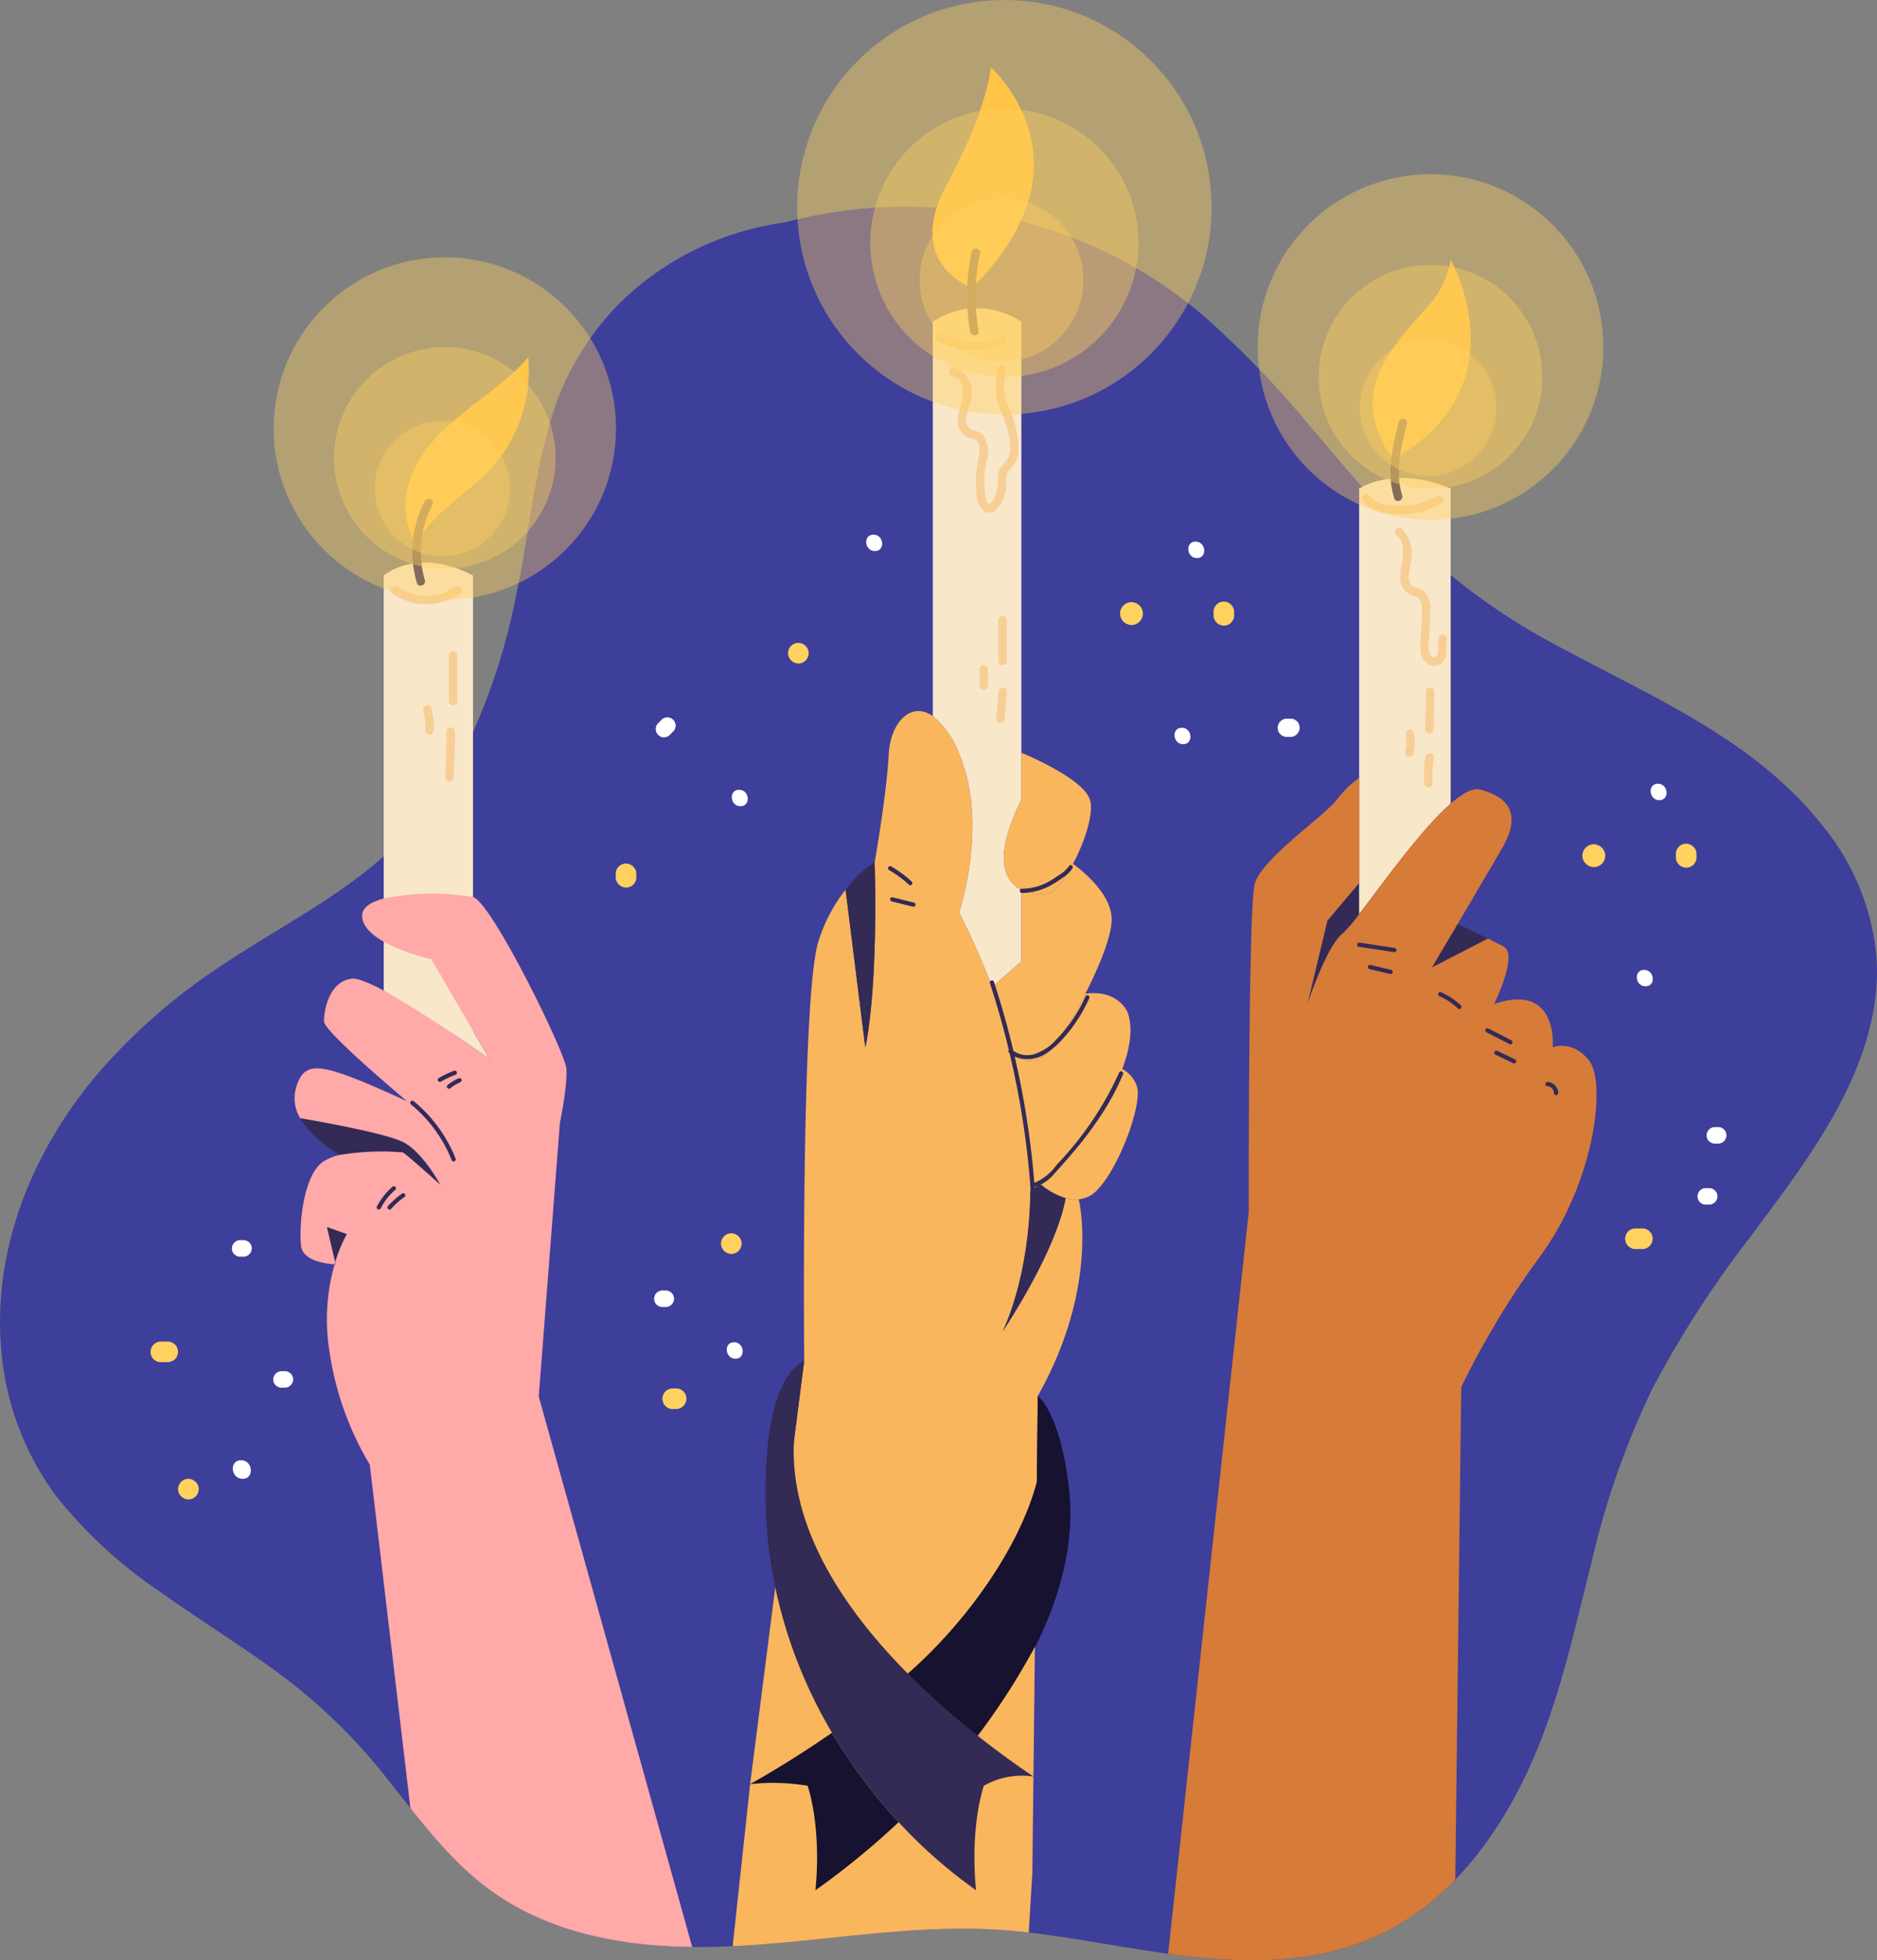 <svg xmlns="http://www.w3.org/2000/svg" xmlns:xlink="http://www.w3.org/1999/xlink" width="240.987" height="251.633" viewBox="0 0 240.987 251.633">
  <rect x="0" y="0" width="240.987" height="251.633" fill="#808080" stroke="none"/>
  <defs>
    <clipPath id="clip-path">
      <path id="Trazado_114246" data-name="Trazado 114246" d="M287.655,158.63c-3.258,6.147-7.518,11.692-11.671,17.259a133.514,133.514,0,0,0-12.321,19.129,105.468,105.468,0,0,0-7.827,22.278c-1.843,7.285-3.458,14.668-6.076,21.737-4.369,11.79-12.088,23.357-24.544,27.5-14.239,4.732-29.428-.553-43.787-1.86-15.768-1.436-31.358,3.34-47.109,1.757-6.711-.666-13.373-2.526-19-6.331-5.664-3.816-9.746-9.41-13.931-14.7A72.911,72.911,0,0,0,87.5,231.78c-5.046-3.73-10.4-7-15.5-10.641a59.659,59.659,0,0,1-13.178-12.1,36.329,36.329,0,0,1-7.1-18.077c-1.474-13.584,3.979-26.745,12.8-36.881a76.684,76.684,0,0,1,15.27-13.232c5.935-3.968,12.289-7.312,17.975-11.648.2-.152.39-.314.585-.472-.569-6.581-1.062-13.172-1.057-19.785.021-12.565,1.935-25.509,8.217-36.578,2.705-4.77,6.321-10.033,11.654-12.066a10.416,10.416,0,0,1,9.4.965,32.364,32.364,0,0,1,4.645-5.691A37.292,37.292,0,0,1,152.169,45.4a58.737,58.737,0,0,1,13.334-1.99,107.325,107.325,0,0,1,4.483-10.516c1.892-3.854,3.94-8.624,8-10.641a7.134,7.134,0,0,1,5.817-.39,8.053,8.053,0,0,1,3.962,4.445c1.924,4.4,1.962,9.367,1.528,14.061-.206,2.234-.5,4.467-.878,6.684.152.054.3.1.455.163a57.988,57.988,0,0,1,16.923,9.968,124.278,124.278,0,0,1,14.12,14.646c.455.537.917,1.074,1.377,1.61.141-.856.287-1.713.444-2.564a69.045,69.045,0,0,1,2.6-10.429c1.821-5.155,5.182-10.955,10.939-12.256a6.356,6.356,0,0,1,6.629,2.184c1.691,2.19,1.924,5.182,2.07,7.844.64,11.93-2.325,23.8-1.968,35.7a95.709,95.709,0,0,0,9.568,5.881c12.077,6.537,25.265,11.985,33.976,23.1a30.777,30.777,0,0,1,6.873,17.048C292.8,146.515,290.7,152.883,287.655,158.63Z" transform="translate(-51.481 -21.413)" fill="none"/>
    </clipPath>
  </defs>
  <g id="Grupo_80555" data-name="Grupo 80555" transform="translate(-51.481 -13.862)">
    <g id="Grupo_80548" data-name="Grupo 80548" transform="translate(51.481 18.445)">
      <g id="Grupo_80547" data-name="Grupo 80547" clip-path="url(#clip-path)">
        <path id="Trazado_114190" data-name="Trazado 114190" d="M287.655,172.848c-3.259,6.145-7.515,11.691-11.668,17.254a133.833,133.833,0,0,0-12.324,19.131,105.445,105.445,0,0,0-7.826,22.281c-1.843,7.285-3.455,14.668-6.076,21.734-4.371,11.788-12.088,23.358-24.545,27.5-14.242,4.734-29.428-.553-43.784-1.86-15.768-1.434-31.357,3.34-47.114,1.757-6.709-.668-13.372-2.528-19-6.329-5.661-3.818-9.744-9.41-13.931-14.7A72.813,72.813,0,0,0,87.5,246c-5.045-3.732-10.4-7-15.5-10.643a59.575,59.575,0,0,1-13.177-12.1,36.291,36.291,0,0,1-7.1-18.077c-1.474-13.585,3.98-26.745,12.8-36.88a76.825,76.825,0,0,1,15.267-13.234c5.937-3.968,12.29-7.308,17.979-11.645a46.446,46.446,0,0,0,13.418-16.188,81.353,81.353,0,0,0,6.531-19.609c1.555-7.239,2.206-14.691,4.238-21.815a35.511,35.511,0,0,1,9.254-16.015,37.286,37.286,0,0,1,20.957-10.176,60.307,60.307,0,0,1,36.7,1.814A58.087,58.087,0,0,1,205.8,71.4a124.7,124.7,0,0,1,14.115,14.645c4.486,5.241,8.886,10.579,13.873,15.359a81.091,81.091,0,0,0,17.789,12.612c12.077,6.536,25.265,11.984,33.978,23.1a30.773,30.773,0,0,1,6.87,17.047C292.8,160.731,290.7,167.1,287.655,172.848Z" transform="translate(-51.482 -35.629)" fill="#3e3e9b"/>
        <g id="Grupo_80544" data-name="Grupo 80544" transform="translate(37.804 41.263)">
          <path id="Trazado_114191" data-name="Trazado 114191" d="M145.318,96.04c2.667-2.092,5.486-4.06,7.681-6.645l.027.021a18.747,18.747,0,0,1-4.884,14.375c-3.068,3.29-7.415,5.573-9.459,9.535-1.973-2.765-1.761-6.672-.243-9.719C139.968,100.529,142.614,98.165,145.318,96.04Z" transform="translate(-122.997 -89.395)" fill="#ffbd39"/>
          <path id="Trazado_114192" data-name="Trazado 114192" d="M120.624,273.347l2.569.9a17.458,17.458,0,0,0-1.5,3.637Z" transform="translate(-116.461 -161.695)" fill="#332a56"/>
          <path id="Trazado_114193" data-name="Trazado 114193" d="M128.126,254.737a32,32,0,0,0-8.054.325,14.921,14.921,0,0,1-5.1-4.722c2.575.439,11.166,1.962,13.308,3.117,2.52,1.355,4.672,5.421,4.672,5.421S128.355,254.737,128.126,254.737Z" transform="translate(-114.239 -152.653)" fill="#332a56"/>
          <path id="Trazado_114194" data-name="Trazado 114194" d="M146.221,196.568c-.114-.081-1.827-1.318-4.163-2.916a.114.114,0,0,1-.033-.022c-3.268-1.865-8.9-5.551-9.345-5.843-.011-.005-.016-.011-.027-.016V134.493s4.271-3.73,11.464,0v58.46Z" transform="translate(-121.189 -106.468)" fill="#f9e7ca"/>
          <path id="Trazado_114195" data-name="Trazado 114195" d="M128.227,229.512v-.005s-10.673-8.922-10.673-10.255.607-5.1,3.545-5.475c.754-.1,2.277.531,4.131,1.517a154.562,154.562,0,0,1,13.573,8.8l-7.459-12.809a25.833,25.833,0,0,1-6.114-2.255c-1.5-.856-2.705-1.94-2.776-3.247-.059-1.128,1.09-1.854,2.776-2.3a31.3,31.3,0,0,1,11.464-.184c2.374.64,11.79,19.856,11.979,21.98s-.829,7.025-.829,7.025l-2.71,35.109L166.963,345.7h-35.3l-8.224-69.544a39.383,39.383,0,0,1-5.2-14.69,25.6,25.6,0,0,1,.683-11.025c.087.005.136.005.136.005l-.06-.26a17.457,17.457,0,0,1,1.5-3.637l-2.569-.9L119,250.185c-.027.081-.049.168-.076.255-.7-.038-4.033-.325-4.3-2.309-.3-2.223.152-8.965,2.792-10.852a6.143,6.143,0,0,1,2.19-.878,32,32,0,0,1,8.054-.325c.228,0,4.825,4.141,4.825,4.141s-2.152-4.065-4.672-5.421c-2.141-1.154-10.733-2.677-13.308-3.117a4.85,4.85,0,0,1-.558-3.816c.84-3.014,2.374-3.241,7.16-1.431C122.915,227.122,125.593,228.3,128.227,229.512Z" transform="translate(-113.765 -133.992)" fill="#ffa9a9"/>
          <path id="Trazado_114196" data-name="Trazado 114196" d="M144.087,254.091a18.241,18.241,0,0,0-5.386-7.386c-.27-.222-.619.194-.348.415a17.677,17.677,0,0,1,5.227,7.159A.271.271,0,0,0,144.087,254.091Z" transform="translate(-123.391 -151.199)" fill="#332a56"/>
          <path id="Trazado_114197" data-name="Trazado 114197" d="M133.58,264.836a.273.273,0,0,0-.378-.065,8.746,8.746,0,0,0-2.019,2.563c-.161.31.33.541.49.232a8.046,8.046,0,0,1,1.842-2.353A.278.278,0,0,0,133.58,264.836Z" transform="translate(-120.599 -158.304)" fill="#332a56"/>
          <path id="Trazado_114198" data-name="Trazado 114198" d="M135.682,266.328a.275.275,0,0,0-.378-.065,10.52,10.52,0,0,0-1.806,1.606.271.271,0,0,0,.415.348,9.752,9.752,0,0,1,1.7-1.512A.275.275,0,0,0,135.682,266.328Z" transform="translate(-121.496 -158.892)" fill="#332a56"/>
          <path id="Trazado_114199" data-name="Trazado 114199" d="M146.183,240.295a12.3,12.3,0,0,0-1.982.944.274.274,0,0,0-.064.378.277.277,0,0,0,.378.064,11.5,11.5,0,0,1,1.859-.879A.271.271,0,0,0,146.183,240.295Z" transform="translate(-125.683 -148.697)" fill="#332a56"/>
          <path id="Trazado_114200" data-name="Trazado 114200" d="M147.878,242.041a.274.274,0,0,0-.348-.16,6.15,6.15,0,0,0-1.42.86.271.271,0,0,0,.313.442,5.9,5.9,0,0,1,.64-.454c.055-.034.11-.066.166-.1l.085-.047.041-.022,0,0c.119-.059.238-.118.36-.171A.276.276,0,0,0,147.878,242.041Z" transform="translate(-126.433 -149.32)" fill="#332a56"/>
          <path id="Trazado_114201" data-name="Trazado 114201" d="M140.321,119.638a14,14,0,0,0-1.03,10.513c.2.668,1.215.289,1.017-.378a12.883,12.883,0,0,1,.994-9.672C141.63,119.483,140.648,119.023,140.321,119.638Z" transform="translate(-123.57 -101.167)" fill="#332a56"/>
          <path id="Trazado_114202" data-name="Trazado 114202" d="M146.917,151.553a.553.553,0,0,0-.493.587v5.877a.546.546,0,0,0,.588.492.553.553,0,0,0,.492-.587v-5.877A.546.546,0,0,0,146.917,151.553Z" transform="translate(-126.601 -113.825)" fill="#f7ce94"/>
          <path id="Trazado_114203" data-name="Trazado 114203" d="M146.316,167.69a.553.553,0,0,0-.493.587q.013,2.868-.181,5.73a.559.559,0,0,0,.435.631.546.546,0,0,0,.631-.435q.206-3.005.194-6.02A.546.546,0,0,0,146.316,167.69Z" transform="translate(-126.293 -120.167)" fill="#f7ce94"/>
          <path id="Trazado_114204" data-name="Trazado 114204" d="M142.043,163.318a.544.544,0,0,0-.7-.319.56.56,0,0,0-.319.7l.009.038.011.051c.011.052.022.1.032.155.022.112.042.225.061.337q.054.325.088.652a11.111,11.111,0,0,1,.056,1.341.544.544,0,0,0,.588.493.556.556,0,0,0,.492-.587A11.648,11.648,0,0,0,142.043,163.318Z" transform="translate(-124.471 -118.311)" fill="#f7ce94"/>
          <path id="Trazado_114205" data-name="Trazado 114205" d="M142.374,137.887a6.413,6.413,0,0,1-7.341.025c-.563-.406-1.264.422-.7.83a7.523,7.523,0,0,0,8.664.03A.542.542,0,0,0,142.374,137.887Z" transform="translate(-121.768 -108.413)" fill="#f7ce94"/>
        </g>
        <g id="Grupo_80545" data-name="Grupo 80545" transform="translate(93.234 4.034)">
          <path id="Trazado_114206" data-name="Trazado 114206" d="M245.092,252.162l-.135,11.773-.233,20.511-.217,19.134-.109,9.768-1.036,17.171H205.088l3.074-28.538,5.627-44.032v-.016l1.317-10.293s-.45-46.552,1.811-53.788a20.723,20.723,0,0,1,3.5-6.683l2.532,20.235s1.653-6.689,1.2-23.764c0,0,1.507-8.4,1.811-13.9.211-3.946,2.8-6.84,5.654-4.856a11.083,11.083,0,0,1,3.382,4.856c3.843,8.966,0,20.344,0,20.344a94.726,94.726,0,0,1,4.228,9.583,80.614,80.614,0,0,1,2.726,8.6,67.3,67.3,0,0,1,2.2,17.552c-.141,11.053-3.323,17.552-3.55,18.029.4-.6,6.824-10.25,8.076-17.1a4.627,4.627,0,0,0,1.686.163l.011.092S253.077,238,245.092,252.162Z" transform="translate(-205.088 -81.583)" fill="#f9b65d"/>
          <path id="Trazado_114207" data-name="Trazado 114207" d="M256.207,28.059s13.893,12.283-2.434,28.334c0,0-8.716-3.09-3.29-13.113S256.207,28.059,256.207,28.059Z" transform="translate(-222.231 -28.059)" fill="#ffbd39"/>
          <path id="Trazado_114208" data-name="Trazado 114208" d="M234.071,196.2c.45,17.075-1.2,23.764-1.2,23.764l-2.532-20.235A15.56,15.56,0,0,1,234.071,196.2Z" transform="translate(-215.011 -94.146)" fill="#332a56"/>
          <path id="Trazado_114209" data-name="Trazado 114209" d="M268.523,264.389a8.914,8.914,0,0,0,3.128,1.707c-1.273,6.96-7.887,16.815-8.093,17.124.108-.222,3.42-6.76,3.566-18.05a7.919,7.919,0,0,0,1.122-.808Z" transform="translate(-228.069 -120.935)" fill="#332a56"/>
          <path id="Trazado_114210" data-name="Trazado 114210" d="M260.516,339.9c-.223.444-.461.9-.716,1.377a87.538,87.538,0,0,1-7.372,11.464,99.432,99.432,0,0,1-8.982-7.979c7.264-6.337,14.294-15.953,16.6-24.637l.124-11.025s2.732,1.837,3.957,11.378C264.966,327.016,263.431,333.618,260.516,339.9Z" transform="translate(-220.164 -138.517)" fill="#161230"/>
          <path id="Trazado_114211" data-name="Trazado 114211" d="M271.106,359.839c-.228.5-.466.992-.716,1.485v-.108C270.645,360.739,270.883,360.283,271.106,359.839Z" transform="translate(-230.754 -158.461)" fill="#161230"/>
          <path id="Trazado_114212" data-name="Trazado 114212" d="M218.533,400.527s.9-7.236-.987-13.41a26.8,26.8,0,0,0-7.393-.211h0c2.569-1.453,6.342-3.7,10.51-6.6a66.949,66.949,0,0,0,8.559,11.481A99.876,99.876,0,0,1,218.533,400.527Z" transform="translate(-207.079 -166.506)" fill="#161230"/>
          <path id="Trazado_114213" data-name="Trazado 114213" d="M247.8,355.013h0a9.907,9.907,0,0,0-6.374,1.187c-1.886,6.174-.987,13.41-.987,13.41a62.814,62.814,0,0,1-9.941-8.738,66.95,66.95,0,0,1-8.559-11.481,61.562,61.562,0,0,1-7.285-18.663,60.078,60.078,0,0,1-.954-18.3c.954-9.573,4.672-10.776,4.672-10.776l-1.317,10.293v.016c-.58,11.291,6.613,21.78,14.646,29.873a99.43,99.43,0,0,0,8.982,7.979C243.365,351.929,245.831,353.685,247.8,355.013Z" transform="translate(-208.353 -135.59)" fill="#332a56"/>
          <path id="Trazado_114214" data-name="Trazado 114214" d="M260.159,153.683v9.2l-3.756,3.285H256.4a94.728,94.728,0,0,0-4.228-9.583s3.843-11.378,0-20.344a11.083,11.083,0,0,0-3.382-4.856v-50.6a10.161,10.161,0,0,1,11.372,0v61.328C256.441,149.651,257.991,152.61,260.159,153.683Z" transform="translate(-222.263 -48.086)" fill="#f9e7ca"/>
          <path id="Trazado_114215" data-name="Trazado 114215" d="M272.7,187.319c-1.106,2.071-2.39,3.708-3.323,3.827a6.1,6.1,0,0,1-3.312-.5c-2.168-1.073-3.718-4.033,0-11.568v-6.028s7.637,3.09,8.754,5.876C275.48,180.56,274.271,184.381,272.7,187.319Z" transform="translate(-228.174 -85.045)" fill="#f9b65d"/>
          <path id="Trazado_114216" data-name="Trazado 114216" d="M278.644,255.57a3.64,3.64,0,0,1-2.271,1.089,4.626,4.626,0,0,1-1.686-.163,8.914,8.914,0,0,1-3.128-1.707l-.276-.027a39.132,39.132,0,0,0,7.361-8.635,30.739,30.739,0,0,0,3.312-6.19,3.865,3.865,0,0,1,1.811,2.044C284.747,244.019,281.582,252.681,278.644,255.57Z" transform="translate(-231.105 -111.335)" fill="#f9b65d"/>
          <path id="Trazado_114217" data-name="Trazado 114217" d="M279.807,233.631a30.739,30.739,0,0,1-3.312,6.19,39.131,39.131,0,0,1-7.361,8.635,7.918,7.918,0,0,1-1.122.808,67.3,67.3,0,0,0-2.2-17.552s2.467,2.309,4.955-.7a44.464,44.464,0,0,0,4.3-7.041c4.114-.558,5.339,2.217,5.339,2.217S281.759,228.53,279.807,233.631Z" transform="translate(-228.957 -105.029)" fill="#f9b65d"/>
          <path id="Trazado_114218" data-name="Trazado 114218" d="M276.687,203.689c0,2.1-1.561,5.974-3.377,9.535a44.463,44.463,0,0,1-4.3,7.041c-2.488,3.014-4.955.7-4.955.7a80.617,80.617,0,0,0-2.726-8.6h.005l3.757-3.285v-9.2a6.1,6.1,0,0,0,3.312.5c.932-.119,2.217-1.756,3.323-3.827C272.849,197.385,276.687,200.41,276.687,203.689Z" transform="translate(-227.191 -94.287)" fill="#f9b65d"/>
          <path id="Trazado_114219" data-name="Trazado 114219" d="M277.462,233.022a42.427,42.427,0,0,1-8.044,11.865,6.59,6.59,0,0,1-2.85,2.3,111.96,111.96,0,0,0-2.519-16.208,4.275,4.275,0,0,0,3.991-.383,9.972,9.972,0,0,0,2.135-1.848,19.173,19.173,0,0,0,1.837-2.342,19.87,19.87,0,0,0,1.61-2.923c.142-.319-.348-.551-.49-.232a18.879,18.879,0,0,1-3.846,5.645,6.329,6.329,0,0,1-2.743,1.771,3.129,3.129,0,0,1-2.665-.433c-.222-.932-.453-1.862-.7-2.788q-.816-3.066-1.805-6.082c-.109-.331-.617-.143-.509.189q1.391,4.246,2.433,8.593a.261.261,0,0,0,.038.353c.018.016.037.029.055.045a111,111,0,0,1,2.273,12.913q.362,3.153.543,6.322a.271.271,0,0,0,.54-.047c-.038-.666-.09-1.33-.141-2a5.432,5.432,0,0,0,2.567-1.775q1.278-1.382,2.488-2.827a45.663,45.663,0,0,0,4.391-6.092,30.035,30.035,0,0,0,1.9-3.788C278.085,232.932,277.6,232.7,277.462,233.022Z" transform="translate(-227.004 -103.967)" fill="#332a56"/>
          <path id="Trazado_114220" data-name="Trazado 114220" d="M273.528,196.913a4.212,4.212,0,0,1-1.235,1.142c-.464.318-.931.638-1.425.909a7.331,7.331,0,0,1-3.429.884c-.349,0-.3.544.047.54a7.84,7.84,0,0,0,3.6-.927,17,17,0,0,0,1.567-.993,4.487,4.487,0,0,0,1.294-1.206C274.131,196.972,273.717,196.62,273.528,196.913Z" transform="translate(-229.5 -94.382)" fill="#332a56"/>
          <path id="Trazado_114221" data-name="Trazado 114221" d="M242.357,199.011a14.758,14.758,0,0,0-2.64-1.944.271.271,0,1,0-.232.49,14.2,14.2,0,0,1,2.523,1.869C242.265,199.664,242.612,199.247,242.357,199.011Z" transform="translate(-218.546 -94.474)" fill="#332a56"/>
          <path id="Trazado_114222" data-name="Trazado 114222" d="M242.8,204.3l-2.713-.676a.273.273,0,0,0-.316.217.276.276,0,0,0,.218.316l2.713.676a.271.271,0,0,0,.1-.534Z" transform="translate(-218.719 -97.061)" fill="#332a56"/>
          <path id="Trazado_114223" data-name="Trazado 114223" d="M256.64,66.866a26.925,26.925,0,0,0-.2,10.233c.119.682,1.2.594,1.08-.095a26.084,26.084,0,0,1,.182-9.943C257.852,66.379,256.785,66.185,256.64,66.866Z" transform="translate(-225.116 -43.145)" fill="#332a56"/>
          <path id="Trazado_114224" data-name="Trazado 114224" d="M263.152,144.1a.553.553,0,0,0-.492.587v5.275a.545.545,0,0,0,.587.492.553.553,0,0,0,.493-.587V144.6A.546.546,0,0,0,263.152,144.1Z" transform="translate(-227.716 -73.669)" fill="#f7ce94"/>
          <path id="Trazado_114225" data-name="Trazado 114225" d="M263.154,159.262a.549.549,0,0,0-.631.436q-.152,1.733-.3,3.465a.554.554,0,0,0,.435.631.549.549,0,0,0,.631-.435q.151-1.733.3-3.466A.556.556,0,0,0,263.154,159.262Z" transform="translate(-227.542 -79.625)" fill="#f7ce94"/>
          <path id="Trazado_114226" data-name="Trazado 114226" d="M259.18,154.531a.556.556,0,0,0-.493.587v2.11a.544.544,0,0,0,.588.493.556.556,0,0,0,.493-.588v-2.109A.544.544,0,0,0,259.18,154.531Z" transform="translate(-226.154 -77.766)" fill="#f7ce94"/>
          <path id="Trazado_114227" data-name="Trazado 114227" d="M257.672,84.681a8.554,8.554,0,0,1-7.759-.484c-.6-.356-1.06.628-.464.98a9.582,9.582,0,0,0,8.6.52C258.686,85.419,258.314,84.4,257.672,84.681Z" transform="translate(-222.414 -50.093)" fill="#f7ce94"/>
          <path id="Trazado_114228" data-name="Trazado 114228" d="M260.12,97.013a8.664,8.664,0,0,1-.821-2.594,10.59,10.59,0,0,1,.272-2.751.543.543,0,0,0-1.067-.2,9.218,9.218,0,0,0-.111,4.051c.376,1.425,1.129,2.7,1.43,4.156.251,1.215.524,2.773-.325,3.816a4.06,4.06,0,0,0-.862,1.215,7.953,7.953,0,0,0-.138,1.882,4.4,4.4,0,0,1-.56,1.752c-.144.251-.4.734-.705.444a1.747,1.747,0,0,1-.316-.939,12.951,12.951,0,0,1,.132-4.454,3.817,3.817,0,0,0-.342-3.21,2.038,2.038,0,0,0-1.212-.727,1.19,1.19,0,0,1-1.067-1.235,7.041,7.041,0,0,1,.507-2.161,4.981,4.981,0,0,0,.181-2.11,2.961,2.961,0,0,0-2.25-2.532c-.683-.151-.876.917-.2,1.066,1.656.365,1.509,2.359,1.13,3.6-.353,1.158-.775,2.416-.039,3.528a1.934,1.934,0,0,0,1.075.812c.352.1.7.084.97.37a1.493,1.493,0,0,1,.356.95,10.761,10.761,0,0,1-.313,2.2,14.207,14.207,0,0,0-.147,2.326c.019,1.082.009,2.71.954,3.467,1.006.805,1.933-.279,2.365-1.132a5.32,5.32,0,0,0,.528-1.715c.087-.688-.129-1.531.266-2.132a10.671,10.671,0,0,0,.971-1.28,4.3,4.3,0,0,0,.353-1.8A12.3,12.3,0,0,0,260.12,97.013Z" transform="translate(-223.624 -52.815)" fill="#f7ce94"/>
        </g>
        <g id="Grupo_80546" data-name="Grupo 80546" transform="translate(149.11 28.752)">
          <path id="Trazado_114229" data-name="Trazado 114229" d="M351.862,68.783s9.269,16.272-7.383,25.612c0,0-4.977-5.8-1.209-12.354S350.8,74.811,351.862,68.783Z" transform="translate(-314.72 -68.783)" fill="#ffbd39"/>
          <path id="Trazado_114230" data-name="Trazado 114230" d="M334.684,200.607v4a17.923,17.923,0,0,1-2.114,2.482c-2.044,1.6-4.369,8.6-4.515,9.03l2.558-10.684Z" transform="translate(-309.294 -120.595)" fill="#332a56"/>
          <path id="Trazado_114231" data-name="Trazado 114231" d="M361.563,211.137l-7.2,3.718s1.491-2.521,3.312-5.594C358.63,209.716,360.191,210.464,361.563,211.137Z" transform="translate(-319.635 -123.996)" fill="#332a56"/>
          <path id="Trazado_114232" data-name="Trazado 114232" d="M338.977,153.435V116.3s4.591-3.085,11.751,0v40.437c-3.827,3.339-8.819,10.369-11.751,14.191V153.435Z" transform="translate(-313.587 -86.92)" fill="#f9e7ca"/>
          <path id="Trazado_114233" data-name="Trazado 114233" d="M335.187,197.12c-1.822,3.073-3.312,5.594-3.312,5.594l7.2-3.718c.77.379,1.485.737,1.994,1.008,1.957,1.03-1.208,7.393-1.208,7.393,8.288-2.851,7.534,5.562,7.534,5.562s2.488-1.052,4.672,1.707.792,15.324-6.179,24.967a107.82,107.82,0,0,0-10.245,16.939l-.976,80.707H297.146l11.22-103.218s-.07-38.806.753-42.042,8.971-8.743,10.548-10.852a13.887,13.887,0,0,1,2.868-2.8v13.5l-4.071,4.824-2.558,10.684c.146-.433,2.472-7.426,4.515-9.03a17.921,17.921,0,0,0,2.114-2.482c2.932-3.821,7.924-10.852,11.751-14.191,1.5-1.3,2.824-2.044,3.767-1.8,4.141,1.068,5.122,3.556,2.862,7.475C339.719,189.428,337.241,193.628,335.187,197.12Z" transform="translate(-297.146 -111.855)" fill="#d67b38"/>
          <path id="Trazado_114234" data-name="Trazado 114234" d="M343.388,213.895l-4.519-.686c-.345-.052-.443.481-.1.534l4.519.685C343.635,214.48,343.733,213.947,343.388,213.895Z" transform="translate(-313.421 -125.546)" fill="#332a56"/>
          <path id="Trazado_114235" data-name="Trazado 114235" d="M343.813,218.557l-2.671-.628c-.341-.079-.436.454-.1.534l2.671.628C344.056,219.17,344.152,218.637,343.813,218.557Z" transform="translate(-314.317 -127.4)" fill="#332a56"/>
          <path id="Trazado_114236" data-name="Trazado 114236" d="M369.009,232.862l-2.971-1.519c-.311-.159-.542.332-.231.49l2.97,1.519C369.088,233.511,369.319,233.02,369.009,232.862Z" transform="translate(-324.074 -132.663)" fill="#332a56"/>
          <path id="Trazado_114237" data-name="Trazado 114237" d="M370.227,237.182l-2.276-1.1a.271.271,0,0,0-.232.49l2.276,1.1A.271.271,0,0,0,370.227,237.182Z" transform="translate(-324.825 -134.527)" fill="#332a56"/>
          <path id="Trazado_114238" data-name="Trazado 114238" d="M358.593,225.374a8.863,8.863,0,0,0-2.521-1.666c-.319-.14-.552.35-.231.49a8.4,8.4,0,0,1,2.4,1.591C358.5,226.03,358.846,225.613,358.593,225.374Z" transform="translate(-320.155 -129.665)" fill="#332a56"/>
          <path id="Trazado_114239" data-name="Trazado 114239" d="M378.7,242.693a.3.3,0,0,0-.206.046.279.279,0,0,0-.11.172c-.018.13.066.308.217.316a1.045,1.045,0,0,1,.209.031l.034.009.015.005c.033.013.065.026.1.042s.058.03.086.046l.005,0,.044.032a1.413,1.413,0,0,1,.15.132l.036.044c.021.025.039.052.058.079s.033.054.049.081l.006.012.02.044c.012.03.024.061.034.091s.011.036.016.055v0a1.25,1.25,0,0,1,.019.208.272.272,0,0,0,.294.246.278.278,0,0,0,.246-.294A1.458,1.458,0,0,0,378.7,242.693Z" transform="translate(-329.073 -137.136)" fill="#332a56"/>
          <path id="Trazado_114240" data-name="Trazado 114240" d="M346.654,102.86c-.815,3.187-1.59,6.547-.568,9.781.21.665,1.226.287,1.016-.378-.955-3.028-.143-6.232.618-9.207C347.893,102.379,346.826,102.188,346.654,102.86Z" transform="translate(-316.189 -82.012)" fill="#332a56"/>
          <path id="Trazado_114241" data-name="Trazado 114241" d="M353.547,159.252a.555.555,0,0,0-.493.588q-.054,2.41-.108,4.819a.545.545,0,0,0,.587.493.555.555,0,0,0,.493-.588q.055-2.409.108-4.819A.545.545,0,0,0,353.547,159.252Z" transform="translate(-319.077 -104.34)" fill="#f7ce94"/>
          <path id="Trazado_114242" data-name="Trazado 114242" d="M353.962,173.8a.542.542,0,0,0-1.066-.2,16.112,16.112,0,0,0-.173,3.457.547.547,0,0,0,.587.493.553.553,0,0,0,.493-.587A14.3,14.3,0,0,1,353.962,173.8Z" transform="translate(-318.979 -109.807)" fill="#f7ce94"/>
          <path id="Trazado_114243" data-name="Trazado 114243" d="M349.842,168.669a.593.593,0,0,0-.192-.368.554.554,0,0,0-.4-.124.548.548,0,0,0-.493.587,5.4,5.4,0,0,1,.109,1.185c0,.029,0,.194,0,.057a1.121,1.121,0,0,1-.01.135c-.008.1-.019.194-.032.291a5.382,5.382,0,0,1-.118.6.546.546,0,0,0,.436.631.556.556,0,0,0,.631-.436A5.785,5.785,0,0,0,349.842,168.669Z" transform="translate(-317.408 -107.847)" fill="#f7ce94"/>
          <path id="Trazado_114244" data-name="Trazado 114244" d="M349.171,118.595a9.323,9.323,0,0,1-4.543,1.257c-1.321.022-3.264-.138-4.082-1.337-.393-.577-1.278.049-.885.626,1,1.472,3.1,1.766,4.745,1.791a10.4,10.4,0,0,0,5.391-1.452C350.4,119.128,349.771,118.245,349.171,118.595Z" transform="translate(-313.817 -88.239)" fill="#f7ce94"/>
          <path id="Trazado_114245" data-name="Trazado 114245" d="M353.2,139.834a.542.542,0,0,0-1.066-.2c-.078.465.231,2.762-.69,2.435s-.507-2.387-.473-3.112c.047-1.024.153-2.064.123-3.089a3.394,3.394,0,0,0-.568-1.972,1.846,1.846,0,0,0-.784-.593c-.441-.177-.879-.133-1.171-.56-.558-.813-.073-2,.04-2.879a4.634,4.634,0,0,0-1.185-4.269c-.527-.458-1.224.373-.7.83,1.761,1.529.294,3.914.54,5.8a2.257,2.257,0,0,0,1.463,1.936c.521.167.888.16,1.114.733a3.619,3.619,0,0,1,.169,1.337c-.008,1.2-.105,2.4-.16,3.591-.047,1.015-.161,2.215.7,2.952a1.5,1.5,0,0,0,2.175-.117C353.409,141.832,353.043,140.786,353.2,139.834Z" transform="translate(-316.561 -91.061)" fill="#f7ce94"/>
        </g>
      </g>
    </g>
    <g id="Grupo_80554" data-name="Grupo 80554" transform="translate(70.8 13.863)">
      <g id="Grupo_80549" data-name="Grupo 80549" transform="translate(0 68.626)">
        <path id="Trazado_114247" data-name="Trazado 114247" d="M184.207,197.188a1.364,1.364,0,0,0-1.279-.706l-.347.078a1.328,1.328,0,0,0-.554.391l-.183.285a1.318,1.318,0,0,0-.123.683v.442a1.364,1.364,0,0,0,1.437,1.206l.347-.078a1.33,1.33,0,0,0,.554-.391l.183-.286a1.321,1.321,0,0,0,.122-.683v-.442A1,1,0,0,0,184.207,197.188Z" transform="translate(-121.988 -154.262)" fill="#ffd15f"/>
        <path id="Trazado_114248" data-name="Trazado 114248" d="M219.384,149.824a1.336,1.336,0,0,0-1.206,1.437,1.354,1.354,0,0,0,1.437,1.206,1.336,1.336,0,0,0,1.205-1.437A1.353,1.353,0,0,0,219.384,149.824Z" transform="translate(-136.317 -135.927)" fill="#ffd15f"/>
        <path id="Trazado_114249" data-name="Trazado 114249" d="M90.362,326.613a1.336,1.336,0,0,0-1.205,1.437,1.353,1.353,0,0,0,1.437,1.206,1.337,1.337,0,0,0,1.206-1.437A1.354,1.354,0,0,0,90.362,326.613Z" transform="translate(-85.607 -205.412)" fill="#ffd15f"/>
        <path id="Trazado_114250" data-name="Trazado 114250" d="M192.607,166.133a.792.792,0,0,0-.248-.321l-.228-.147a1.06,1.06,0,0,0-.546-.1l-.278.063a1.059,1.059,0,0,0-.442.313l-.443.442a1.092,1.092,0,0,0,.131,1.5l.228.146a1.054,1.054,0,0,0,.546.1l.278-.063a1.053,1.053,0,0,0,.442-.313l.442-.442a.8.8,0,0,0,.189-.359.96.96,0,0,0-.072-.815Z" transform="translate(-125.31 -142.113)" fill="#fff"/>
        <path id="Trazado_114251" data-name="Trazado 114251" d="M207.206,180.882c-1.366,0-1.173,2.114.185,2.114S208.564,180.882,207.206,180.882Z" transform="translate(-131.639 -148.134)" fill="#fff"/>
        <path id="Trazado_114252" data-name="Trazado 114252" d="M235.641,126.928c-1.366,0-1.173,2.114.185,2.114S237,126.928,235.641,126.928Z" transform="translate(-142.815 -126.928)" fill="#fff"/>
        <path id="Trazado_114253" data-name="Trazado 114253" d="M324.492,166.6a1.174,1.174,0,0,0-.347-.49l-.252-.162a1.172,1.172,0,0,0-.6-.108h-.49a1.207,1.207,0,0,0-1.068,1.272l.069.308a1.175,1.175,0,0,0,.346.49l.253.162a1.166,1.166,0,0,0,.6.108h.489a.884.884,0,0,0,.442-.14,1.207,1.207,0,0,0,.625-1.132C324.538,166.8,324.515,166.7,324.492,166.6Z" transform="translate(-177.016 -142.219)" fill="#fff"/>
        <path id="Trazado_114254" data-name="Trazado 114254" d="M86.769,298.437a1.324,1.324,0,0,0-.391-.554l-.285-.183a1.323,1.323,0,0,0-.683-.122h-.886a1.364,1.364,0,0,0-1.205,1.437l.078.347a1.324,1.324,0,0,0,.391.554l.286.183a1.32,1.32,0,0,0,.682.122h.886a1.474,1.474,0,0,0,.9-.469.984.984,0,0,0,.236-.449,1,1,0,0,0,.07-.519Z" transform="translate(-83.311 -193.998)" fill="#ffd15f"/>
        <path id="Trazado_114255" data-name="Trazado 114255" d="M408.461,192.986a1.362,1.362,0,0,0-1.279-.706l-.347.078a1.326,1.326,0,0,0-.553.391l-.183.285a1.317,1.317,0,0,0-.122.683v.442a1.363,1.363,0,0,0,1.437,1.206l.347-.078a1.33,1.33,0,0,0,.554-.391l.183-.286a1.321,1.321,0,0,0,.122-.683v-.442A1,1,0,0,0,408.461,192.986Z" transform="translate(-210.129 -152.61)" fill="#ffd15f"/>
        <path id="Trazado_114256" data-name="Trazado 114256" d="M387.542,192.417a1.479,1.479,0,0,0-1.335,1.59,1.5,1.5,0,0,0,1.59,1.335,1.48,1.48,0,0,0,1.335-1.59A1.5,1.5,0,0,0,387.542,192.417Z" transform="translate(-202.358 -152.668)" fill="#ffd15f"/>
        <path id="Trazado_114257" data-name="Trazado 114257" d="M205.2,274.686a1.337,1.337,0,0,0-1.206,1.437,1.354,1.354,0,0,0,1.437,1.206,1.337,1.337,0,0,0,1.206-1.437A1.354,1.354,0,0,0,205.2,274.686Z" transform="translate(-130.741 -185.002)" fill="#ffd15f"/>
        <path id="Trazado_114258" data-name="Trazado 114258" d="M194.6,308.351a1.334,1.334,0,0,0-.391-.554l-.286-.183a1.315,1.315,0,0,0-.683-.123H192.8a1.474,1.474,0,0,0-.9.469,1.474,1.474,0,0,0-.305.968l.078.347a1.324,1.324,0,0,0,.391.554l.285.183a1.323,1.323,0,0,0,.683.122h.442a1.363,1.363,0,0,0,1.206-1.437Z" transform="translate(-125.867 -197.894)" fill="#ffd15f"/>
        <path id="Trazado_114259" data-name="Trazado 114259" d="M192.338,287.471a1.07,1.07,0,0,0-.313-.443l-.229-.146a1.051,1.051,0,0,0-.546-.1h-.442a1.174,1.174,0,0,0-.72.375,1.179,1.179,0,0,0-.244.775l.062.278a1.064,1.064,0,0,0,.313.443l.228.147a1.057,1.057,0,0,0,.546.1h.442a1.09,1.09,0,0,0,.964-1.15Z" transform="translate(-125.179 -189.756)" fill="#fff"/>
        <path id="Trazado_114260" data-name="Trazado 114260" d="M206.143,297.723c-1.366,0-1.173,2.115.185,2.115S207.5,297.723,206.143,297.723Z" transform="translate(-131.222 -194.057)" fill="#fff"/>
        <path id="Trazado_114261" data-name="Trazado 114261" d="M103.02,276.828a1.06,1.06,0,0,0-.313-.443l-.228-.147a1.057,1.057,0,0,0-.546-.1h-.442a1.09,1.09,0,0,0-.964,1.15l.062.277a1.066,1.066,0,0,0,.313.443l.228.146a1.051,1.051,0,0,0,.546.1h.442a.8.8,0,0,0,.4-.127,1.09,1.09,0,0,0,.565-1.023Z" transform="translate(-90.074 -185.573)" fill="#fff"/>
        <path id="Trazado_114262" data-name="Trazado 114262" d="M101.78,322.67c-1.546,0-1.327,2.393.209,2.393S103.316,322.67,101.78,322.67Z" transform="translate(-90.154 -203.862)" fill="#fff"/>
        <path id="Trazado_114263" data-name="Trazado 114263" d="M111.769,304.534a1.059,1.059,0,0,0-.313-.442l-.229-.147a1.064,1.064,0,0,0-.546-.1h-.442a1.09,1.09,0,0,0-.964,1.15l.063.277a1.059,1.059,0,0,0,.313.443l.228.146a1.054,1.054,0,0,0,.546.1h.442a1.092,1.092,0,0,0,.965-1.15Z" transform="translate(-93.513 -196.462)" fill="#fff"/>
        <path id="Trazado_114264" data-name="Trazado 114264" d="M401.567,179.6c-1.366,0-1.173,2.115.185,2.115S402.925,179.6,401.567,179.6Z" transform="translate(-208.031 -147.628)" fill="#fff"/>
        <path id="Trazado_114265" data-name="Trazado 114265" d="M398.65,218.968c-1.366,0-1.173,2.115.185,2.115S400.008,218.968,398.65,218.968Z" transform="translate(-206.884 -163.103)" fill="#fff"/>
        <path id="Trazado_114266" data-name="Trazado 114266" d="M398.705,274.518a1.331,1.331,0,0,0-.391-.553l-.286-.183a1.321,1.321,0,0,0-.683-.122h-.885a1.28,1.28,0,0,0-1.137.918,1.008,1.008,0,0,0-.069.52l.078.347a1.32,1.32,0,0,0,.391.553l.285.183a1.317,1.317,0,0,0,.683.122h.885a1.363,1.363,0,0,0,1.206-1.437Z" transform="translate(-205.913 -184.597)" fill="#ffd15f"/>
        <path id="Trazado_114267" data-name="Trazado 114267" d="M414.955,252.909a1.059,1.059,0,0,0-.313-.443l-.228-.146a1.054,1.054,0,0,0-.546-.1h-.442a1.092,1.092,0,0,0-.965,1.15l.063.278a1.059,1.059,0,0,0,.313.442l.229.147a1.058,1.058,0,0,0,.546.1h.442a1.09,1.09,0,0,0,.964-1.15Z" transform="translate(-212.676 -176.172)" fill="#fff"/>
        <path id="Trazado_114268" data-name="Trazado 114268" d="M413.042,265.822a1.059,1.059,0,0,0-.313-.443l-.228-.146a1.06,1.06,0,0,0-.546-.1h-.442a.8.8,0,0,0-.4.127.956.956,0,0,0-.51.608.8.8,0,0,0-.055.415l.063.278a1.053,1.053,0,0,0,.313.442l.228.147a1.06,1.06,0,0,0,.546.1h.442a1.09,1.09,0,0,0,.965-1.15Z" transform="translate(-211.924 -181.247)" fill="#fff"/>
        <path id="Trazado_114269" data-name="Trazado 114269" d="M310.665,141.786a1.363,1.363,0,0,0-1.279-.707l-.347.078a1.319,1.319,0,0,0-.554.391l-.183.285a1.323,1.323,0,0,0-.122.683v.442a1.473,1.473,0,0,0,.469.9,1.474,1.474,0,0,0,.968.305l.347-.078a1.329,1.329,0,0,0,.554-.391l.183-.286a1.323,1.323,0,0,0,.122-.683v-.442A1,1,0,0,0,310.665,141.786Z" transform="translate(-171.691 -132.486)" fill="#ffd15f"/>
        <path id="Trazado_114270" data-name="Trazado 114270" d="M289.745,141.217a1.479,1.479,0,0,0-1.334,1.59,1.5,1.5,0,0,0,1.59,1.335,1.48,1.48,0,0,0,1.335-1.591A1.5,1.5,0,0,0,289.745,141.217Z" transform="translate(-163.921 -132.544)" fill="#ffd15f"/>
        <path id="Trazado_114271" data-name="Trazado 114271" d="M303.77,128.4c-1.366,0-1.173,2.115.185,2.115S305.128,128.4,303.77,128.4Z" transform="translate(-169.593 -127.505)" fill="#fff"/>
        <path id="Trazado_114272" data-name="Trazado 114272" d="M300.854,167.768c-1.366,0-1.173,2.114.185,2.114S302.212,167.768,300.854,167.768Z" transform="translate(-168.447 -142.98)" fill="#fff"/>
      </g>
      <g id="Grupo_80553" data-name="Grupo 80553" transform="translate(15.813)">
        <g id="Grupo_80550" data-name="Grupo 80550" transform="translate(67.219)">
          <circle id="Elipse_4743" data-name="Elipse 4743" cx="26.601" cy="26.601" r="26.601" fill="#ffd15f" opacity="0.4" style="mix-blend-mode: hard-light;isolation: isolate"/>
          <circle id="Elipse_4744" data-name="Elipse 4744" cx="17.218" cy="17.218" r="17.218" transform="translate(9.382 13.948)" fill="#ffd15f" opacity="0.4" style="mix-blend-mode: hard-light;isolation: isolate"/>
          <circle id="Elipse_4745" data-name="Elipse 4745" cx="10.514" cy="10.514" r="10.514" transform="translate(15.719 25.414)" fill="#ffd15f" opacity="0.4" style="mix-blend-mode: hard-light;isolation: isolate"/>
        </g>
        <g id="Grupo_80551" data-name="Grupo 80551" transform="translate(126.339 22.359)">
          <circle id="Elipse_4746" data-name="Elipse 4746" cx="22.192" cy="22.192" r="22.192" transform="translate(0 0)" fill="#ffd15f" opacity="0.4" style="mix-blend-mode: hard-light;isolation: isolate"/>
          <circle id="Elipse_4747" data-name="Elipse 4747" cx="14.365" cy="14.365" r="14.365" transform="translate(7.827 11.637)" fill="#ffd15f" opacity="0.4" style="mix-blend-mode: hard-light;isolation: isolate"/>
          <circle id="Elipse_4748" data-name="Elipse 4748" cx="8.771" cy="8.771" r="8.771" transform="translate(13.114 21.202)" fill="#ffd15f" opacity="0.4" style="mix-blend-mode: hard-light;isolation: isolate"/>
        </g>
        <g id="Grupo_80552" data-name="Grupo 80552" transform="translate(0 33.026)">
          <circle id="Elipse_4749" data-name="Elipse 4749" cx="21.979" cy="21.979" r="21.979" fill="#ffd15f" opacity="0.4" style="mix-blend-mode: hard-light;isolation: isolate"/>
          <circle id="Elipse_4750" data-name="Elipse 4750" cx="14.227" cy="14.227" r="14.227" transform="translate(7.752 11.525)" fill="#ffd15f" opacity="0.4" style="mix-blend-mode: hard-light;isolation: isolate"/>
          <circle id="Elipse_4751" data-name="Elipse 4751" cx="8.687" cy="8.687" r="8.687" transform="translate(12.988 20.998)" fill="#ffd15f" opacity="0.4" style="mix-blend-mode: hard-light;isolation: isolate"/>
        </g>
      </g>
    </g>
  </g>
</svg>
